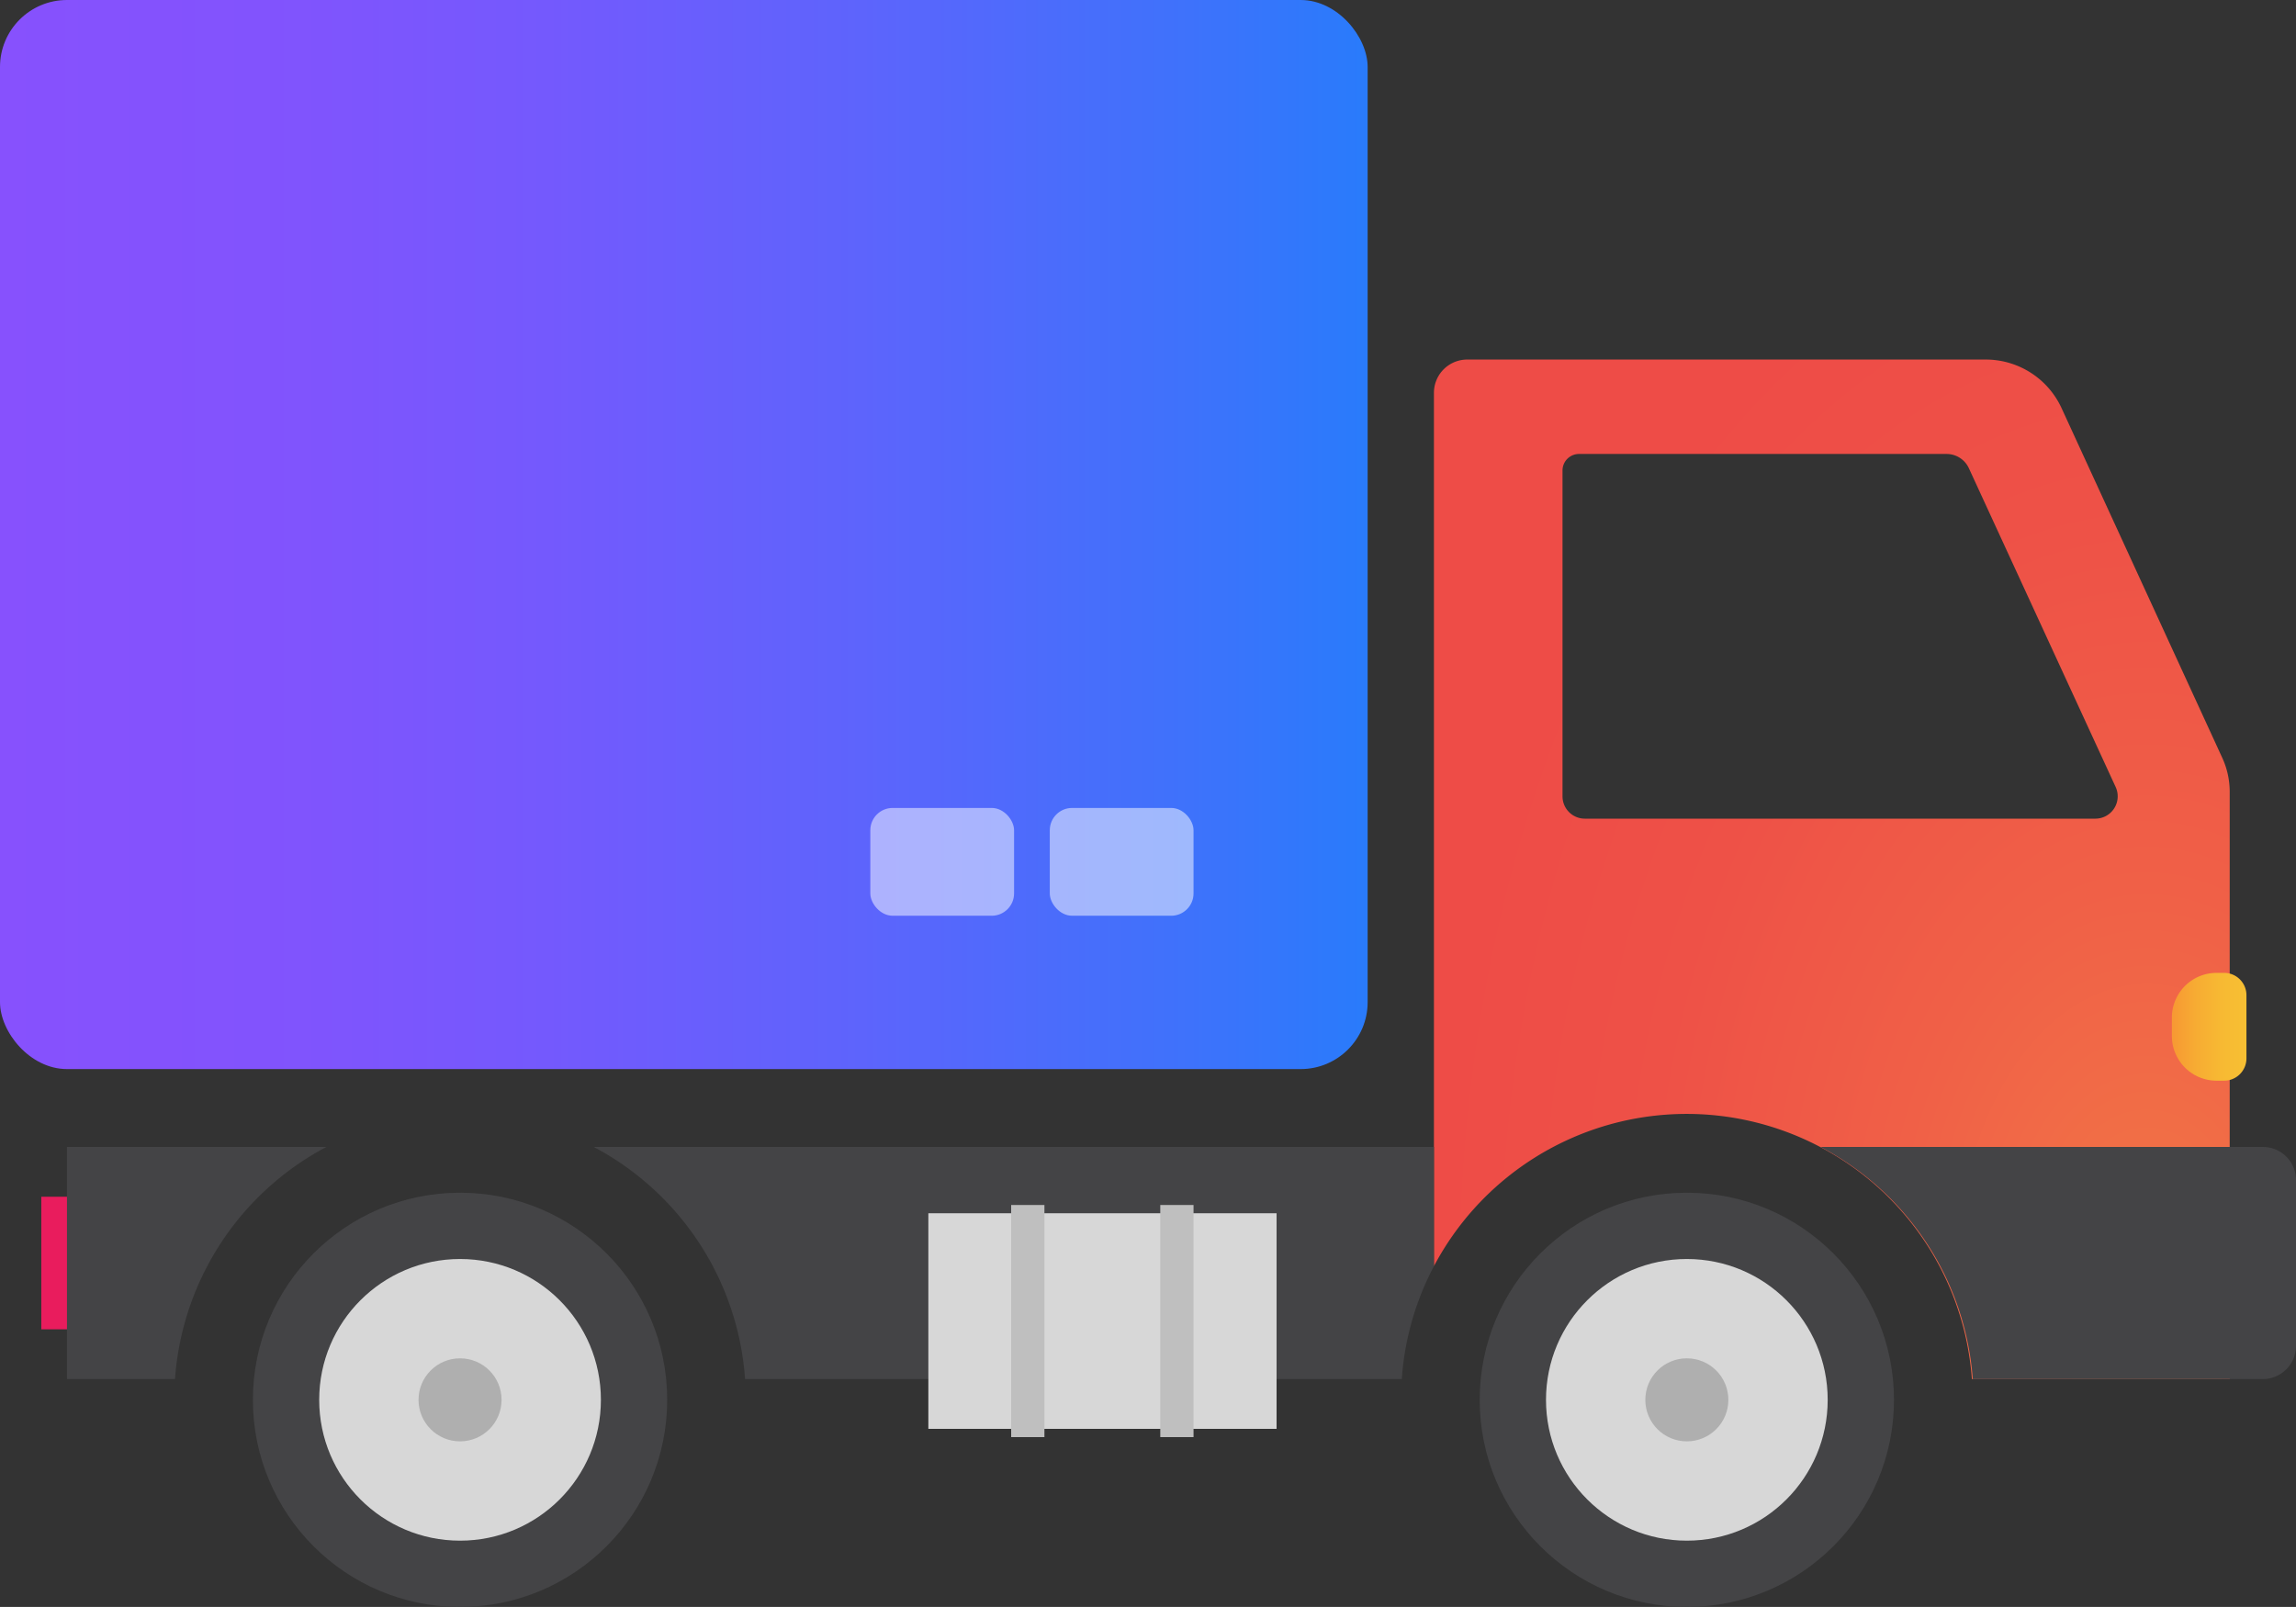 <svg xmlns="http://www.w3.org/2000/svg" xmlns:xlink="http://www.w3.org/1999/xlink" viewBox="0 0 102.86 72"><rect x="0" y="0" width="102.86" height="72" fill="#333333" stroke="none"/><defs><style>.cls-1{fill:url(#Безымянный_градиент_42);}.cls-2{fill:url(#Безымянный_градиент_2);}.cls-3{fill:#e91c5d;}.cls-4{fill:#444446;}.cls-5{fill:#d7d7d7;}.cls-6{fill:#afafaf;}.cls-7{fill:url(#Безымянный_градиент_32);}.cls-8{fill:#bfbfbf;}.cls-9{fill:#fff;opacity:0.5;}</style><radialGradient id="Безымянный_градиент_42" cx="96.18" cy="57.54" r="31.72" gradientTransform="translate(0 -31.83) scale(1 1.55)" gradientUnits="userSpaceOnUse"><stop offset="0" stop-color="#f27646"/><stop offset="0.36" stop-color="#f06047"/><stop offset="0.71" stop-color="#ee5147"/><stop offset="1" stop-color="#ee4c47"/></radialGradient><linearGradient id="Безымянный_градиент_2" x1="106.59" y1="23.95" x2="167.86" y2="23.95" gradientTransform="matrix(1, 0, 0, -1, -106.59, 47.9)" gradientUnits="userSpaceOnUse"><stop offset="0" stop-color="#297bfb"/><stop offset="0.13" stop-color="#3e72fb"/><stop offset="0.37" stop-color="#5d64fc"/><stop offset="0.6" stop-color="#7459fd"/><stop offset="0.81" stop-color="#8253fd"/><stop offset="1" stop-color="#8751fd"/></linearGradient><linearGradient id="Безымянный_градиент_32" x1="67.23" y1="46.01" x2="70.57" y2="46.01" gradientTransform="matrix(1, 0, 0, -1, 30.07, 92.01)" gradientUnits="userSpaceOnUse"><stop offset="0" stop-color="#f7bf33"/><stop offset="0.31" stop-color="#f7ba33"/><stop offset="0.67" stop-color="#f7ac33"/><stop offset="1" stop-color="#f79833"/></linearGradient></defs><title>имг 5</title><g id="Слой_2" data-name="Слой 2"><g id="Категории"><g id="имг_5" data-name="имг 5"><path class="cls-1" d="M99.55,33.94l-7.2-15.67A3.74,3.74,0,0,0,89,16.11H65.73a1.49,1.49,0,0,0-1.49,1.49V56.73a12.81,12.81,0,0,1,24.1,5.06H99.89V35.49A3.64,3.64,0,0,0,99.55,33.94ZM70,35.68V21.08a.74.74,0,0,1,.75-.74H87.21a1.1,1.1,0,0,1,1,.65l6.57,14.27a1,1,0,0,1-.91,1.42H71A1,1,0,0,1,70,35.68Z"/><rect class="cls-2" width="61.27" height="47.9" rx="3" ry="3" transform="translate(61.27 47.9) rotate(-180)"/><rect class="cls-3" x="1.86" y="53.62" width="2.23" height="5.94" transform="translate(5.94 113.18) rotate(-180)"/><path class="cls-4" d="M64.24,51.39v5.34a12.71,12.71,0,0,0-1.44,5.06H33.38a12.79,12.79,0,0,0-6.78-10.4Z"/><path class="cls-4" d="M14.62,51.39a12.79,12.79,0,0,0-6.78,10.4H3V51.39Z"/><circle class="cls-4" cx="20.61" cy="62.72" r="9.28"/><circle class="cls-5" cx="20.61" cy="62.72" r="6.31"/><circle class="cls-6" cx="20.61" cy="62.72" r="1.86"/><path class="cls-4" d="M81.56,51.39h19.82a1.48,1.48,0,0,1,1.48,1.49V60.3a1.49,1.49,0,0,1-1.48,1.49h-13A12.79,12.79,0,0,0,81.56,51.39Z"/><circle class="cls-4" cx="75.57" cy="62.72" r="9.28"/><circle class="cls-5" cx="75.57" cy="62.72" r="6.31"/><circle class="cls-6" cx="75.57" cy="62.72" r="1.86"/><path class="cls-7" d="M98.29,43.59h.34a2,2,0,0,1,2,2v.83a2,2,0,0,1-2,2h-.34a1,1,0,0,1-1-1V44.59A1,1,0,0,1,98.29,43.59Z" transform="translate(197.93 92.01) rotate(-180)"/><rect class="cls-5" x="41.59" y="54.36" width="15.6" height="9.66" transform="translate(98.78 118.38) rotate(-180)"/><rect class="cls-8" x="45.31" y="53.99" width="1.49" height="10.4" transform="translate(92.1 118.38) rotate(-180)"/><rect class="cls-8" x="51.99" y="53.99" width="1.49" height="10.4" transform="translate(105.46 118.38) rotate(-180)"/><rect class="cls-9" x="47.04" y="36.21" width="6.44" height="4.83" rx="1" ry="1" transform="translate(100.51 77.24) rotate(-180)"/><rect class="cls-9" x="38.99" y="36.21" width="6.44" height="4.83" rx="1" ry="1" transform="translate(84.42 77.24) rotate(-180)"/></g></g></g></svg>
